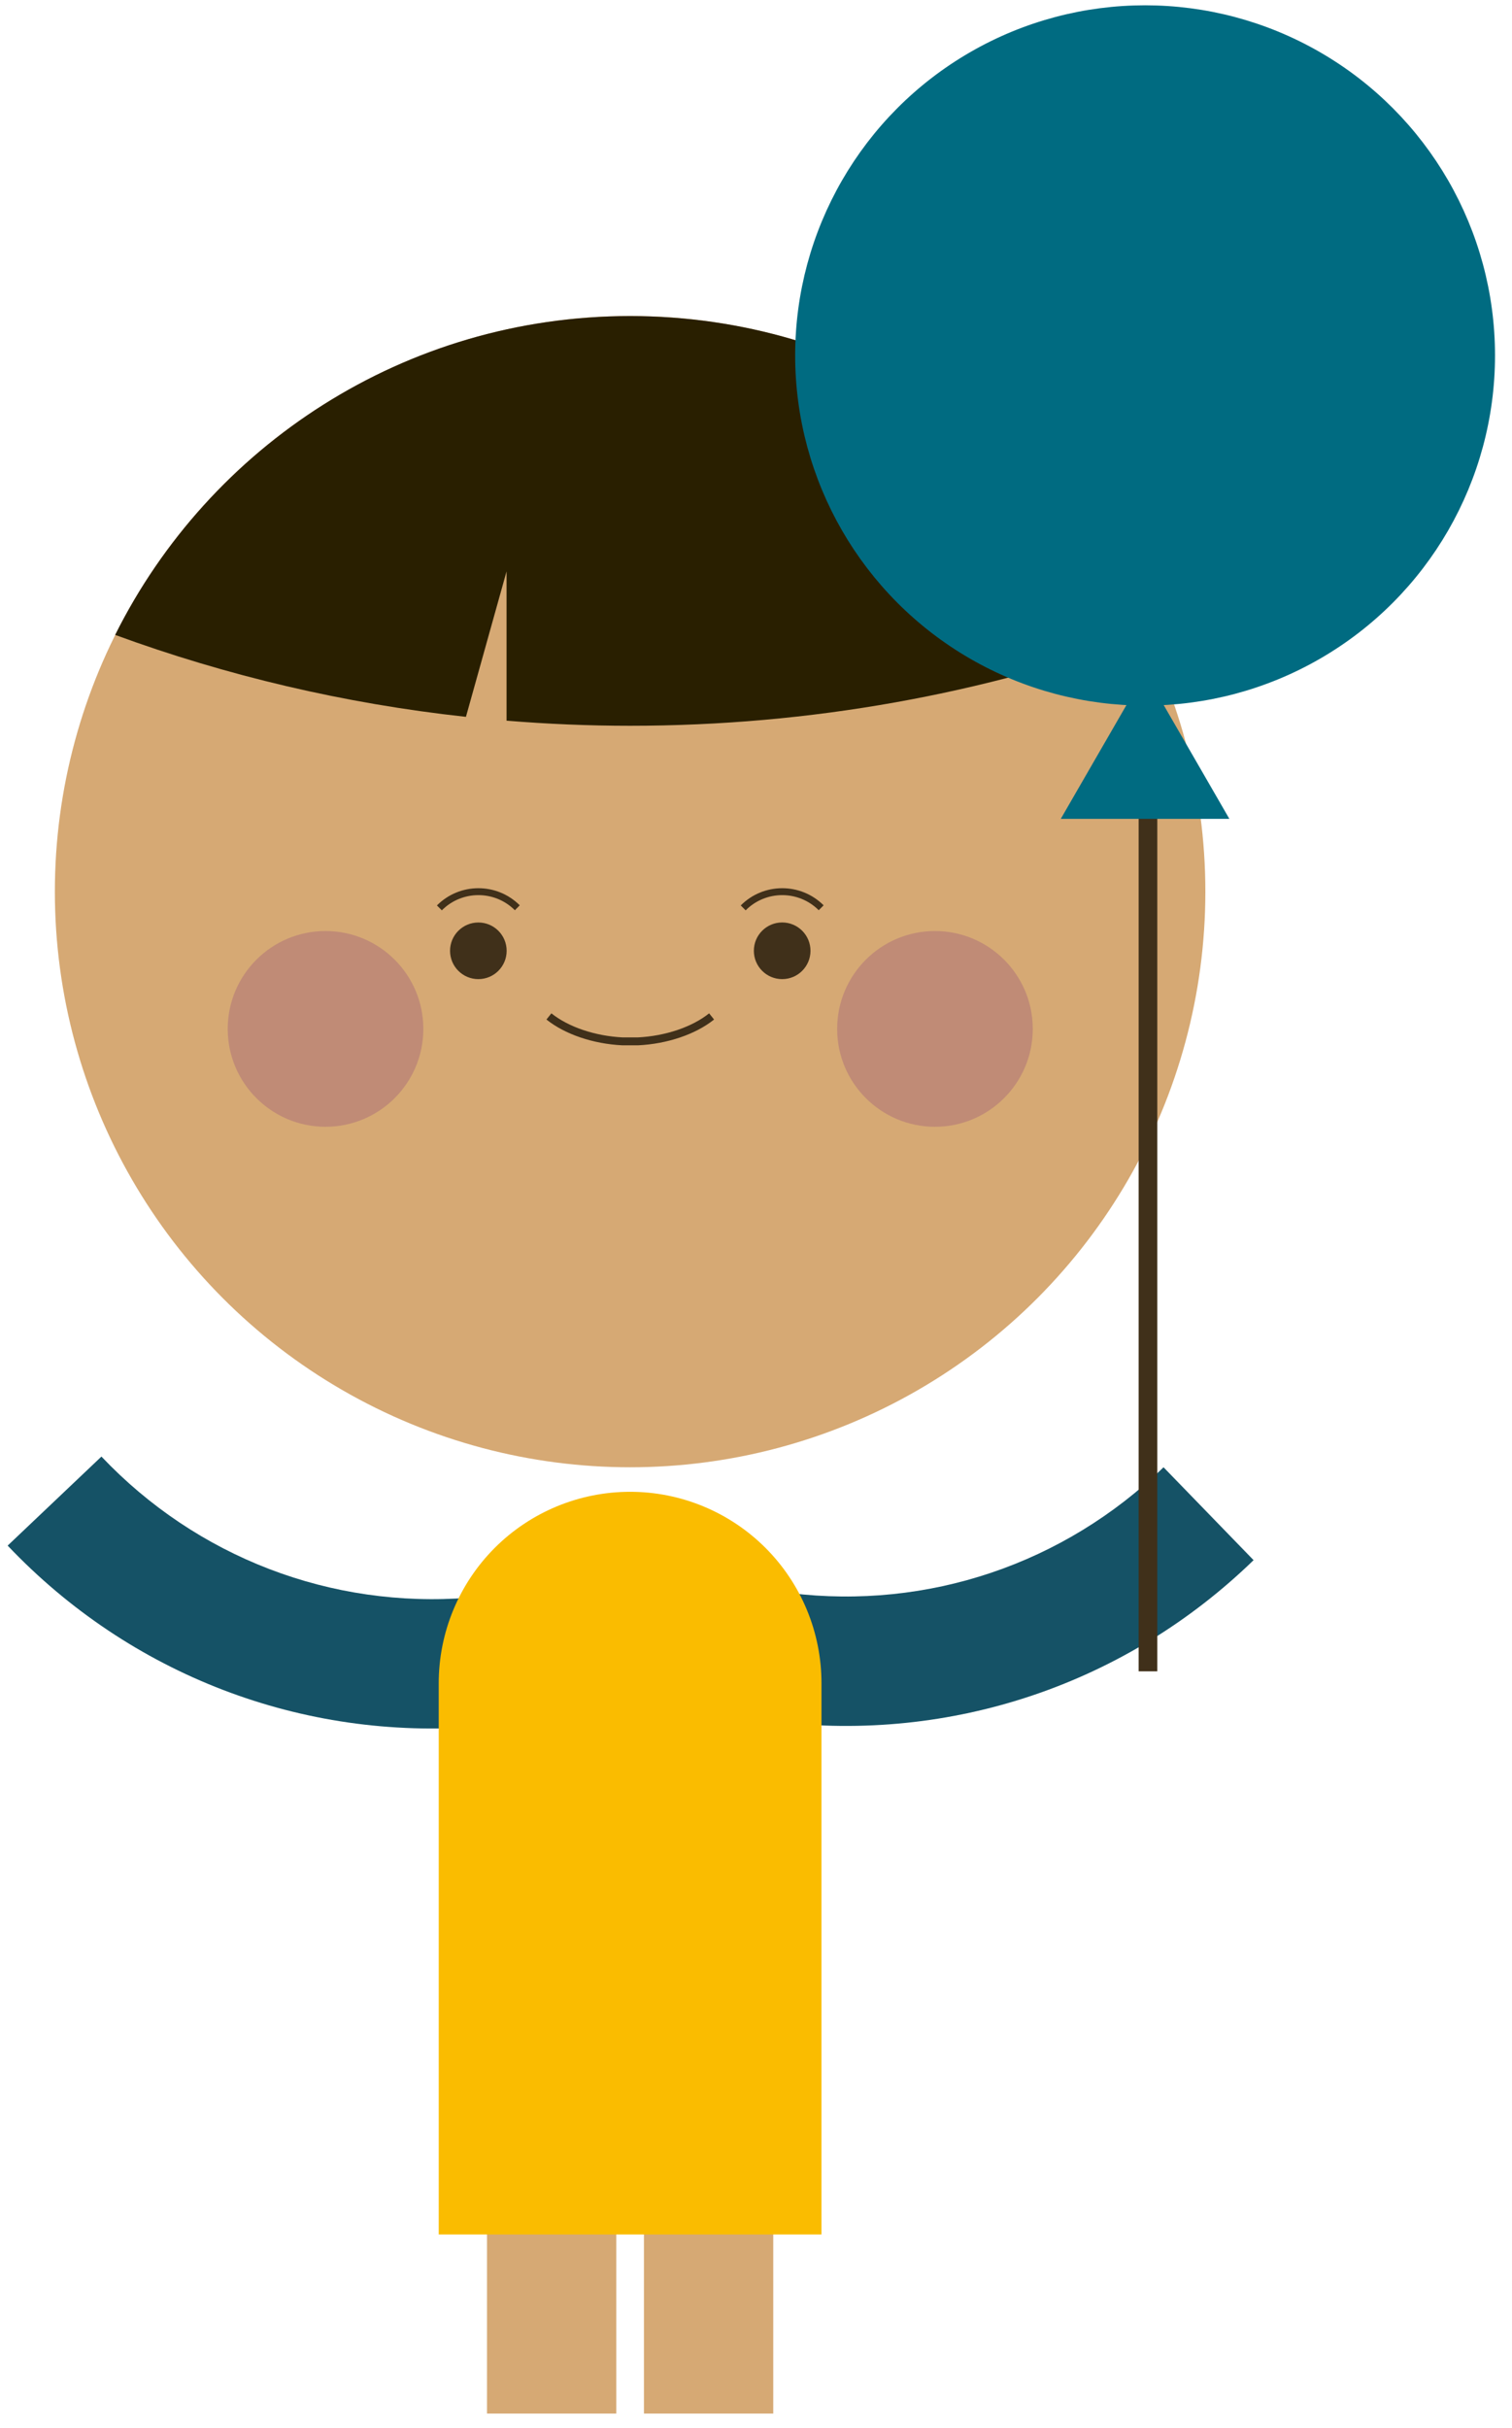<?xml version="1.0" encoding="UTF-8" standalone="no"?>
<svg width="81px" height="130px" viewBox="0 0 81 130" version="1.1" xmlns="http://www.w3.org/2000/svg" xmlns:xlink="http://www.w3.org/1999/xlink" xmlns:sketch="http://www.bohemiancoding.com/sketch/ns">
    <!-- Generator: Sketch 3.5.2 (25235) - http://www.bohemiancoding.com/sketch -->
    <title>mascot--contact-about-refugees</title>
    <desc>Created with Sketch.</desc>
    <defs></defs>
    <g id="Page-1" stroke="none" stroke-width="1" fill="none" fill-rule="evenodd" sketch:type="MSPage">
        <g id="mascot--contact-about-refugees" sketch:type="MSLayerGroup">
            <g id="Page-1" sketch:type="MSShapeGroup">
                <g id="mascot--contact-about-refugees">
                    <path d="M25.69,92.438 C16.187,93.201 6.974,89.666 0.41,82.748 L5.434,77.981 C10.552,83.375 17.734,86.128 25.136,85.537 L25.689,92.439 L25.69,92.438 L25.69,92.438 Z" id="Shape" fill="#155266"></path>
                    <path d="M34.497,111.768 L41.424,111.768 L41.424,129.216 L34.497,129.216 L34.497,111.768 L34.497,111.768 Z M26.09,111.768 L33.014,111.768 L33.014,129.216 L26.09,129.216 L26.09,111.768 L26.09,111.768 Z" id="Shape" fill="#D6A974"></path>
                    <path d="M41.5,92.17 C50.957,93.318 60.31,90.17 67.156,83.527 L62.332,78.554 C56.994,83.734 49.707,86.189 42.334,85.291 L41.499,92.171 L41.5,92.17 L41.5,92.17 Z" id="Shape" fill="#155266"></path>
                    <circle id="Oval" fill="#D6A974" cx="33.756" cy="47.737" r="30.817"></circle>
                    <path d="M27.135,30.598 L24.961,38.378 C18.431,37.666 12.135,36.175 6.169,33.991 C11.224,23.873 21.677,16.921 33.757,16.921 C45.837,16.921 56.292,23.873 61.345,33.991 C52.741,37.138 43.45,38.856 33.757,38.856 C31.527,38.856 29.319,38.762 27.137,38.583 L27.137,30.599 L27.135,30.598 L27.135,30.598 Z" id="Shape" fill="#291F00"></path>
                    <g id="Group" transform="translate(12, 49)" fill="#C08B76">
                        <circle id="Oval" cx="5.439" cy="6.085" r="5.24"></circle>
                        <circle id="Oval" cx="38.087" cy="6.085" r="5.24"></circle>
                    </g>
                    <g id="Group" transform="translate(24, 49)" fill="#40301A">
                        <circle id="Oval" cx="1.626" cy="1.904" r="1.516"></circle>
                        <circle id="Oval" cx="17.902" cy="1.903" r="1.517"></circle>
                    </g>
                    <path d="M29.406,54.417 C30.356,55.177 31.82,55.677 33.349,55.752 L34.174,55.752 C35.704,55.678 37.174,55.177 38.121,54.417" id="Shape" stroke="#40301A" stroke-width="0.424"></path>
                    <path d="M27.713,48.6 C26.559,47.448 24.691,47.45 23.538,48.606 M43.992,48.6 C42.837,47.448 40.967,47.45 39.814,48.606" id="Shape" stroke="#40301A" stroke-width="0.371"></path>
                    <path d="M23.503,119.627 L23.503,90.117 C23.503,87.397 24.583,84.791 26.506,82.867 C28.428,80.947 31.036,79.867 33.756,79.867 C36.476,79.867 39.082,80.947 41.006,82.867 C42.93,84.791 44.008,87.397 44.008,90.117 L44.008,119.627 L23.503,119.627 L23.503,119.627 L23.503,119.627 Z" id="Shape" fill="#FABC00"></path>
                    <g id="Group" transform="translate(43, 0)">
                        <path d="M18.498,43.048 L18.498,89.478" id="Shape" stroke="#40301A"></path>
                        <g stroke="#006B81" fill="#006B81">
                            <circle id="Oval" cx="18.344" cy="19.03" r="18.246"></circle>
                            <path d="M14.693,43.34 L18.343,37.02 L21.993,43.34 L14.693,43.34 L14.693,43.34 Z" id="Shape"></path>
                        </g>
                    </g>
                </g>
            </g>
        </g>
    </g>
</svg>